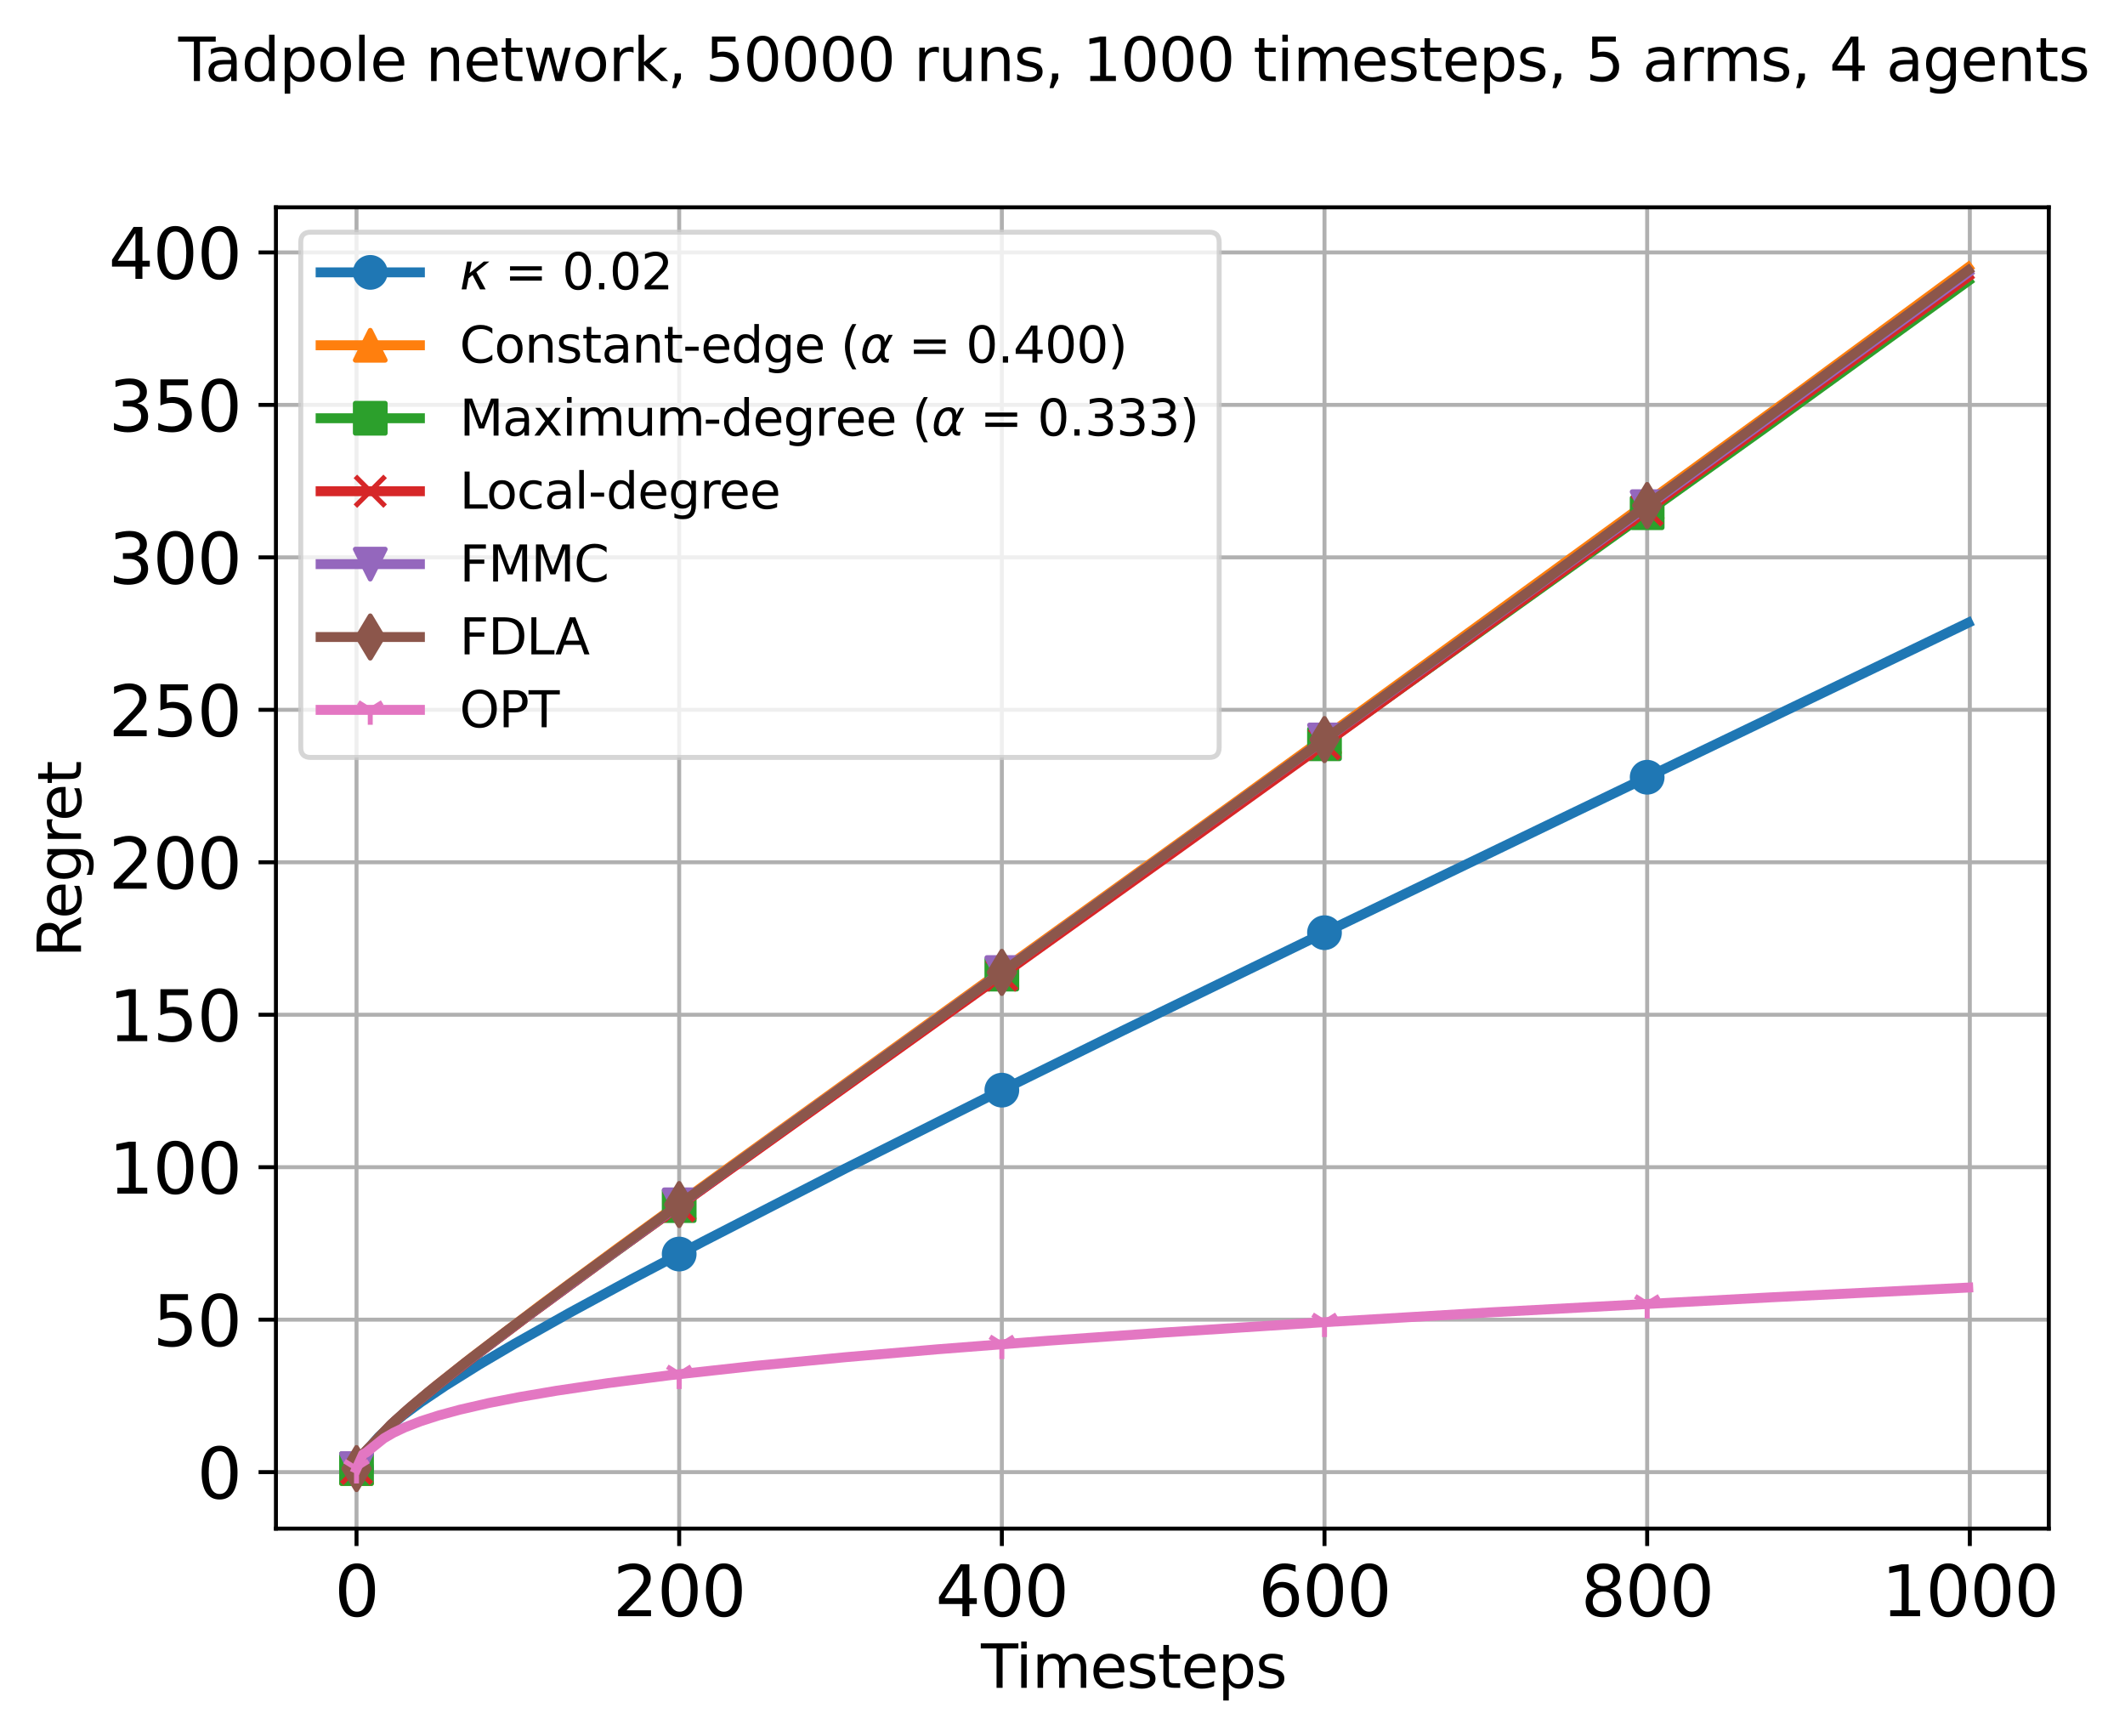<?xml version="1.0" encoding="utf-8" standalone="no"?>
<!DOCTYPE svg PUBLIC "-//W3C//DTD SVG 1.1//EN"
  "http://www.w3.org/Graphics/SVG/1.1/DTD/svg11.dtd">
<svg xmlns:xlink="http://www.w3.org/1999/xlink" width="428.055pt" height="349.632pt" viewBox="0 0 428.055 349.632" xmlns="http://www.w3.org/2000/svg" version="1.1">
 <defs>
  <style type="text/css">*{stroke-linejoin: round; stroke-linecap: butt}</style>
 </defs>
 <g id="figure_1">
  <g id="patch_1">
   <path d="M 0 349.632 
L 428.055 349.632 
L 428.055 -0 
L 0 -0 
z
" style="fill: #ffffff"/>
  </g>
  <g id="axes_1">
   <g id="patch_2">
    <path d="M 55.584 307.872 
L 412.704 307.872 
L 412.704 41.76 
L 55.584 41.76 
z
" style="fill: #ffffff"/>
   </g>
   <g id="matplotlib.axis_1">
    <g id="xtick_1">
     <g id="line2d_1">
      <path d="M 71.817 307.872 
L 71.817 41.76 
" clip-path="url(#p32012572d0)" style="fill: none; stroke: #b0b0b0; stroke-width: 0.8; stroke-linecap: square"/>
     </g>
     <g id="line2d_2">
      <defs>
       <path id="m206679d2c6" d="M 0 0 
L 0 3.5 
" style="stroke: #000000; stroke-width: 0.8"/>
      </defs>
      <g>
       <use xlink:href="#m206679d2c6" x="71.817" y="307.872" style="stroke: #000000; stroke-width: 0.8"/>
      </g>
     </g>
     <g id="text_1">
      <!-- 0 -->
      <g transform="translate(67.363 325.51) scale(0.14 -0.14)">
       <defs>
        <path id="DejaVuSans-30" d="M 2034 4250 
Q 1547 4250 1301 3770 
Q 1056 3291 1056 2328 
Q 1056 1369 1301 889 
Q 1547 409 2034 409 
Q 2525 409 2770 889 
Q 3016 1369 3016 2328 
Q 3016 3291 2770 3770 
Q 2525 4250 2034 4250 
z
M 2034 4750 
Q 2819 4750 3233 4129 
Q 3647 3509 3647 2328 
Q 3647 1150 3233 529 
Q 2819 -91 2034 -91 
Q 1250 -91 836 529 
Q 422 1150 422 2328 
Q 422 3509 836 4129 
Q 1250 4750 2034 4750 
z
" transform="scale(0.016)"/>
       </defs>
       <use xlink:href="#DejaVuSans-30"/>
      </g>
     </g>
    </g>
    <g id="xtick_2">
     <g id="line2d_3">
      <path d="M 136.813 307.872 
L 136.813 41.76 
" clip-path="url(#p32012572d0)" style="fill: none; stroke: #b0b0b0; stroke-width: 0.8; stroke-linecap: square"/>
     </g>
     <g id="line2d_4">
      <g>
       <use xlink:href="#m206679d2c6" x="136.813" y="307.872" style="stroke: #000000; stroke-width: 0.8"/>
      </g>
     </g>
     <g id="text_2">
      <!-- 200 -->
      <g transform="translate(123.451 325.51) scale(0.14 -0.14)">
       <defs>
        <path id="DejaVuSans-32" d="M 1228 531 
L 3431 531 
L 3431 0 
L 469 0 
L 469 531 
Q 828 903 1448 1529 
Q 2069 2156 2228 2338 
Q 2531 2678 2651 2914 
Q 2772 3150 2772 3378 
Q 2772 3750 2511 3984 
Q 2250 4219 1831 4219 
Q 1534 4219 1204 4116 
Q 875 4013 500 3803 
L 500 4441 
Q 881 4594 1212 4672 
Q 1544 4750 1819 4750 
Q 2544 4750 2975 4387 
Q 3406 4025 3406 3419 
Q 3406 3131 3298 2873 
Q 3191 2616 2906 2266 
Q 2828 2175 2409 1742 
Q 1991 1309 1228 531 
z
" transform="scale(0.016)"/>
       </defs>
       <use xlink:href="#DejaVuSans-32"/>
       <use xlink:href="#DejaVuSans-30" x="63.623"/>
       <use xlink:href="#DejaVuSans-30" x="127.246"/>
      </g>
     </g>
    </g>
    <g id="xtick_3">
     <g id="line2d_5">
      <path d="M 201.809 307.872 
L 201.809 41.76 
" clip-path="url(#p32012572d0)" style="fill: none; stroke: #b0b0b0; stroke-width: 0.8; stroke-linecap: square"/>
     </g>
     <g id="line2d_6">
      <g>
       <use xlink:href="#m206679d2c6" x="201.809" y="307.872" style="stroke: #000000; stroke-width: 0.8"/>
      </g>
     </g>
     <g id="text_3">
      <!-- 400 -->
      <g transform="translate(188.447 325.51) scale(0.14 -0.14)">
       <defs>
        <path id="DejaVuSans-34" d="M 2419 4116 
L 825 1625 
L 2419 1625 
L 2419 4116 
z
M 2253 4666 
L 3047 4666 
L 3047 1625 
L 3713 1625 
L 3713 1100 
L 3047 1100 
L 3047 0 
L 2419 0 
L 2419 1100 
L 313 1100 
L 313 1709 
L 2253 4666 
z
" transform="scale(0.016)"/>
       </defs>
       <use xlink:href="#DejaVuSans-34"/>
       <use xlink:href="#DejaVuSans-30" x="63.623"/>
       <use xlink:href="#DejaVuSans-30" x="127.246"/>
      </g>
     </g>
    </g>
    <g id="xtick_4">
     <g id="line2d_7">
      <path d="M 266.804 307.872 
L 266.804 41.76 
" clip-path="url(#p32012572d0)" style="fill: none; stroke: #b0b0b0; stroke-width: 0.8; stroke-linecap: square"/>
     </g>
     <g id="line2d_8">
      <g>
       <use xlink:href="#m206679d2c6" x="266.804" y="307.872" style="stroke: #000000; stroke-width: 0.8"/>
      </g>
     </g>
     <g id="text_4">
      <!-- 600 -->
      <g transform="translate(253.443 325.51) scale(0.14 -0.14)">
       <defs>
        <path id="DejaVuSans-36" d="M 2113 2584 
Q 1688 2584 1439 2293 
Q 1191 2003 1191 1497 
Q 1191 994 1439 701 
Q 1688 409 2113 409 
Q 2538 409 2786 701 
Q 3034 994 3034 1497 
Q 3034 2003 2786 2293 
Q 2538 2584 2113 2584 
z
M 3366 4563 
L 3366 3988 
Q 3128 4100 2886 4159 
Q 2644 4219 2406 4219 
Q 1781 4219 1451 3797 
Q 1122 3375 1075 2522 
Q 1259 2794 1537 2939 
Q 1816 3084 2150 3084 
Q 2853 3084 3261 2657 
Q 3669 2231 3669 1497 
Q 3669 778 3244 343 
Q 2819 -91 2113 -91 
Q 1303 -91 875 529 
Q 447 1150 447 2328 
Q 447 3434 972 4092 
Q 1497 4750 2381 4750 
Q 2619 4750 2861 4703 
Q 3103 4656 3366 4563 
z
" transform="scale(0.016)"/>
       </defs>
       <use xlink:href="#DejaVuSans-36"/>
       <use xlink:href="#DejaVuSans-30" x="63.623"/>
       <use xlink:href="#DejaVuSans-30" x="127.246"/>
      </g>
     </g>
    </g>
    <g id="xtick_5">
     <g id="line2d_9">
      <path d="M 331.8 307.872 
L 331.8 41.76 
" clip-path="url(#p32012572d0)" style="fill: none; stroke: #b0b0b0; stroke-width: 0.8; stroke-linecap: square"/>
     </g>
     <g id="line2d_10">
      <g>
       <use xlink:href="#m206679d2c6" x="331.8" y="307.872" style="stroke: #000000; stroke-width: 0.8"/>
      </g>
     </g>
     <g id="text_5">
      <!-- 800 -->
      <g transform="translate(318.439 325.51) scale(0.14 -0.14)">
       <defs>
        <path id="DejaVuSans-38" d="M 2034 2216 
Q 1584 2216 1326 1975 
Q 1069 1734 1069 1313 
Q 1069 891 1326 650 
Q 1584 409 2034 409 
Q 2484 409 2743 651 
Q 3003 894 3003 1313 
Q 3003 1734 2745 1975 
Q 2488 2216 2034 2216 
z
M 1403 2484 
Q 997 2584 770 2862 
Q 544 3141 544 3541 
Q 544 4100 942 4425 
Q 1341 4750 2034 4750 
Q 2731 4750 3128 4425 
Q 3525 4100 3525 3541 
Q 3525 3141 3298 2862 
Q 3072 2584 2669 2484 
Q 3125 2378 3379 2068 
Q 3634 1759 3634 1313 
Q 3634 634 3220 271 
Q 2806 -91 2034 -91 
Q 1263 -91 848 271 
Q 434 634 434 1313 
Q 434 1759 690 2068 
Q 947 2378 1403 2484 
z
M 1172 3481 
Q 1172 3119 1398 2916 
Q 1625 2713 2034 2713 
Q 2441 2713 2670 2916 
Q 2900 3119 2900 3481 
Q 2900 3844 2670 4047 
Q 2441 4250 2034 4250 
Q 1625 4250 1398 4047 
Q 1172 3844 1172 3481 
z
" transform="scale(0.016)"/>
       </defs>
       <use xlink:href="#DejaVuSans-38"/>
       <use xlink:href="#DejaVuSans-30" x="63.623"/>
       <use xlink:href="#DejaVuSans-30" x="127.246"/>
      </g>
     </g>
    </g>
    <g id="xtick_6">
     <g id="line2d_11">
      <path d="M 396.796 307.872 
L 396.796 41.76 
" clip-path="url(#p32012572d0)" style="fill: none; stroke: #b0b0b0; stroke-width: 0.8; stroke-linecap: square"/>
     </g>
     <g id="line2d_12">
      <g>
       <use xlink:href="#m206679d2c6" x="396.796" y="307.872" style="stroke: #000000; stroke-width: 0.8"/>
      </g>
     </g>
     <g id="text_6">
      <!-- 1000 -->
      <g transform="translate(378.981 325.51) scale(0.14 -0.14)">
       <defs>
        <path id="DejaVuSans-31" d="M 794 531 
L 1825 531 
L 1825 4091 
L 703 3866 
L 703 4441 
L 1819 4666 
L 2450 4666 
L 2450 531 
L 3481 531 
L 3481 0 
L 794 0 
L 794 531 
z
" transform="scale(0.016)"/>
       </defs>
       <use xlink:href="#DejaVuSans-31"/>
       <use xlink:href="#DejaVuSans-30" x="63.623"/>
       <use xlink:href="#DejaVuSans-30" x="127.246"/>
       <use xlink:href="#DejaVuSans-30" x="190.869"/>
      </g>
     </g>
    </g>
   </g>
   <g id="matplotlib.axis_2">
    <g id="ytick_1">
     <g id="line2d_13">
      <path d="M 55.584 296.485 
L 412.704 296.485 
" clip-path="url(#p32012572d0)" style="fill: none; stroke: #b0b0b0; stroke-width: 0.8; stroke-linecap: square"/>
     </g>
     <g id="line2d_14">
      <defs>
       <path id="mc8e690f2bb" d="M 0 0 
L -3.5 0 
" style="stroke: #000000; stroke-width: 0.8"/>
      </defs>
      <g>
       <use xlink:href="#mc8e690f2bb" x="55.584" y="296.485" style="stroke: #000000; stroke-width: 0.8"/>
      </g>
     </g>
     <g id="text_7">
      <!-- 0 -->
      <g transform="translate(39.676 301.804) scale(0.14 -0.14)">
       <use xlink:href="#DejaVuSans-30"/>
      </g>
     </g>
    </g>
    <g id="ytick_2">
     <g id="line2d_15">
      <path d="M 55.584 265.78 
L 412.704 265.78 
" clip-path="url(#p32012572d0)" style="fill: none; stroke: #b0b0b0; stroke-width: 0.8; stroke-linecap: square"/>
     </g>
     <g id="line2d_16">
      <g>
       <use xlink:href="#mc8e690f2bb" x="55.584" y="265.78" style="stroke: #000000; stroke-width: 0.8"/>
      </g>
     </g>
     <g id="text_8">
      <!-- 50 -->
      <g transform="translate(30.769 271.099) scale(0.14 -0.14)">
       <defs>
        <path id="DejaVuSans-35" d="M 691 4666 
L 3169 4666 
L 3169 4134 
L 1269 4134 
L 1269 2991 
Q 1406 3038 1543 3061 
Q 1681 3084 1819 3084 
Q 2600 3084 3056 2656 
Q 3513 2228 3513 1497 
Q 3513 744 3044 326 
Q 2575 -91 1722 -91 
Q 1428 -91 1123 -41 
Q 819 9 494 109 
L 494 744 
Q 775 591 1075 516 
Q 1375 441 1709 441 
Q 2250 441 2565 725 
Q 2881 1009 2881 1497 
Q 2881 1984 2565 2268 
Q 2250 2553 1709 2553 
Q 1456 2553 1204 2497 
Q 953 2441 691 2322 
L 691 4666 
z
" transform="scale(0.016)"/>
       </defs>
       <use xlink:href="#DejaVuSans-35"/>
       <use xlink:href="#DejaVuSans-30" x="63.623"/>
      </g>
     </g>
    </g>
    <g id="ytick_3">
     <g id="line2d_17">
      <path d="M 55.584 235.074 
L 412.704 235.074 
" clip-path="url(#p32012572d0)" style="fill: none; stroke: #b0b0b0; stroke-width: 0.8; stroke-linecap: square"/>
     </g>
     <g id="line2d_18">
      <g>
       <use xlink:href="#mc8e690f2bb" x="55.584" y="235.074" style="stroke: #000000; stroke-width: 0.8"/>
      </g>
     </g>
     <g id="text_9">
      <!-- 100 -->
      <g transform="translate(21.861 240.393) scale(0.14 -0.14)">
       <use xlink:href="#DejaVuSans-31"/>
       <use xlink:href="#DejaVuSans-30" x="63.623"/>
       <use xlink:href="#DejaVuSans-30" x="127.246"/>
      </g>
     </g>
    </g>
    <g id="ytick_4">
     <g id="line2d_19">
      <path d="M 55.584 204.369 
L 412.704 204.369 
" clip-path="url(#p32012572d0)" style="fill: none; stroke: #b0b0b0; stroke-width: 0.8; stroke-linecap: square"/>
     </g>
     <g id="line2d_20">
      <g>
       <use xlink:href="#mc8e690f2bb" x="55.584" y="204.369" style="stroke: #000000; stroke-width: 0.8"/>
      </g>
     </g>
     <g id="text_10">
      <!-- 150 -->
      <g transform="translate(21.861 209.688) scale(0.14 -0.14)">
       <use xlink:href="#DejaVuSans-31"/>
       <use xlink:href="#DejaVuSans-35" x="63.623"/>
       <use xlink:href="#DejaVuSans-30" x="127.246"/>
      </g>
     </g>
    </g>
    <g id="ytick_5">
     <g id="line2d_21">
      <path d="M 55.584 173.663 
L 412.704 173.663 
" clip-path="url(#p32012572d0)" style="fill: none; stroke: #b0b0b0; stroke-width: 0.8; stroke-linecap: square"/>
     </g>
     <g id="line2d_22">
      <g>
       <use xlink:href="#mc8e690f2bb" x="55.584" y="173.663" style="stroke: #000000; stroke-width: 0.8"/>
      </g>
     </g>
     <g id="text_11">
      <!-- 200 -->
      <g transform="translate(21.861 178.982) scale(0.14 -0.14)">
       <use xlink:href="#DejaVuSans-32"/>
       <use xlink:href="#DejaVuSans-30" x="63.623"/>
       <use xlink:href="#DejaVuSans-30" x="127.246"/>
      </g>
     </g>
    </g>
    <g id="ytick_6">
     <g id="line2d_23">
      <path d="M 55.584 142.958 
L 412.704 142.958 
" clip-path="url(#p32012572d0)" style="fill: none; stroke: #b0b0b0; stroke-width: 0.8; stroke-linecap: square"/>
     </g>
     <g id="line2d_24">
      <g>
       <use xlink:href="#mc8e690f2bb" x="55.584" y="142.958" style="stroke: #000000; stroke-width: 0.8"/>
      </g>
     </g>
     <g id="text_12">
      <!-- 250 -->
      <g transform="translate(21.861 148.277) scale(0.14 -0.14)">
       <use xlink:href="#DejaVuSans-32"/>
       <use xlink:href="#DejaVuSans-35" x="63.623"/>
       <use xlink:href="#DejaVuSans-30" x="127.246"/>
      </g>
     </g>
    </g>
    <g id="ytick_7">
     <g id="line2d_25">
      <path d="M 55.584 112.252 
L 412.704 112.252 
" clip-path="url(#p32012572d0)" style="fill: none; stroke: #b0b0b0; stroke-width: 0.8; stroke-linecap: square"/>
     </g>
     <g id="line2d_26">
      <g>
       <use xlink:href="#mc8e690f2bb" x="55.584" y="112.252" style="stroke: #000000; stroke-width: 0.8"/>
      </g>
     </g>
     <g id="text_13">
      <!-- 300 -->
      <g transform="translate(21.861 117.571) scale(0.14 -0.14)">
       <defs>
        <path id="DejaVuSans-33" d="M 2597 2516 
Q 3050 2419 3304 2112 
Q 3559 1806 3559 1356 
Q 3559 666 3084 287 
Q 2609 -91 1734 -91 
Q 1441 -91 1130 -33 
Q 819 25 488 141 
L 488 750 
Q 750 597 1062 519 
Q 1375 441 1716 441 
Q 2309 441 2620 675 
Q 2931 909 2931 1356 
Q 2931 1769 2642 2001 
Q 2353 2234 1838 2234 
L 1294 2234 
L 1294 2753 
L 1863 2753 
Q 2328 2753 2575 2939 
Q 2822 3125 2822 3475 
Q 2822 3834 2567 4026 
Q 2313 4219 1838 4219 
Q 1578 4219 1281 4162 
Q 984 4106 628 3988 
L 628 4550 
Q 988 4650 1302 4700 
Q 1616 4750 1894 4750 
Q 2613 4750 3031 4423 
Q 3450 4097 3450 3541 
Q 3450 3153 3228 2886 
Q 3006 2619 2597 2516 
z
" transform="scale(0.016)"/>
       </defs>
       <use xlink:href="#DejaVuSans-33"/>
       <use xlink:href="#DejaVuSans-30" x="63.623"/>
       <use xlink:href="#DejaVuSans-30" x="127.246"/>
      </g>
     </g>
    </g>
    <g id="ytick_8">
     <g id="line2d_27">
      <path d="M 55.584 81.547 
L 412.704 81.547 
" clip-path="url(#p32012572d0)" style="fill: none; stroke: #b0b0b0; stroke-width: 0.8; stroke-linecap: square"/>
     </g>
     <g id="line2d_28">
      <g>
       <use xlink:href="#mc8e690f2bb" x="55.584" y="81.547" style="stroke: #000000; stroke-width: 0.8"/>
      </g>
     </g>
     <g id="text_14">
      <!-- 350 -->
      <g transform="translate(21.861 86.866) scale(0.14 -0.14)">
       <use xlink:href="#DejaVuSans-33"/>
       <use xlink:href="#DejaVuSans-35" x="63.623"/>
       <use xlink:href="#DejaVuSans-30" x="127.246"/>
      </g>
     </g>
    </g>
    <g id="ytick_9">
     <g id="line2d_29">
      <path d="M 55.584 50.842 
L 412.704 50.842 
" clip-path="url(#p32012572d0)" style="fill: none; stroke: #b0b0b0; stroke-width: 0.8; stroke-linecap: square"/>
     </g>
     <g id="line2d_30">
      <g>
       <use xlink:href="#mc8e690f2bb" x="55.584" y="50.842" style="stroke: #000000; stroke-width: 0.8"/>
      </g>
     </g>
     <g id="text_15">
      <!-- 400 -->
      <g transform="translate(21.861 56.16) scale(0.14 -0.14)">
       <use xlink:href="#DejaVuSans-34"/>
       <use xlink:href="#DejaVuSans-30" x="63.623"/>
       <use xlink:href="#DejaVuSans-30" x="127.246"/>
      </g>
     </g>
    </g>
   </g>
   <g id="line2d_31">
    <path d="M 71.817 295.776 
L 73.117 292.902 
L 74.092 291.843 
L 76.366 289.302 
L 78.641 287.159 
L 81.241 285.021 
L 84.816 282.387 
L 89.691 279.109 
L 96.515 274.843 
L 103.665 270.634 
L 114.714 264.416 
L 127.388 257.549 
L 141.687 250.026 
L 170.286 235.339 
L 198.884 221.01 
L 226.182 207.572 
L 266.154 188.159 
L 316.526 163.885 
L 374.048 136.22 
L 396.471 125.425 
L 396.471 125.425 
" clip-path="url(#p32012572d0)" style="fill: none; stroke: #1f77b4; stroke-width: 2; stroke-linecap: square"/>
    <defs>
     <path id="m161f4640a2" d="M 0 3 
C 0.796 3 1.559 2.684 2.121 2.121 
C 2.684 1.559 3 0.796 3 0 
C 3 -0.796 2.684 -1.559 2.121 -2.121 
C 1.559 -2.684 0.796 -3 0 -3 
C -0.796 -3 -1.559 -2.684 -2.121 -2.121 
C -2.684 -1.559 -3 -0.796 -3 0 
C -3 0.796 -2.684 1.559 -2.121 2.121 
C -1.559 2.684 -0.796 3 0 3 
z
" style="stroke: #1f77b4"/>
    </defs>
    <g clip-path="url(#p32012572d0)">
     <use xlink:href="#m161f4640a2" x="71.817" y="295.776" style="fill: #1f77b4; stroke: #1f77b4"/>
     <use xlink:href="#m161f4640a2" x="136.813" y="252.57" style="fill: #1f77b4; stroke: #1f77b4"/>
     <use xlink:href="#m161f4640a2" x="201.809" y="219.559" style="fill: #1f77b4; stroke: #1f77b4"/>
     <use xlink:href="#m161f4640a2" x="266.804" y="187.845" style="fill: #1f77b4; stroke: #1f77b4"/>
     <use xlink:href="#m161f4640a2" x="331.8" y="156.537" style="fill: #1f77b4; stroke: #1f77b4"/>
    </g>
   </g>
   <g id="line2d_32">
    <path d="M 71.817 295.776 
L 73.117 292.902 
L 78.966 286.736 
L 82.866 283.226 
L 87.741 279.151 
L 94.89 273.504 
L 109.189 262.635 
L 124.463 251.379 
L 149.487 233.215 
L 202.783 194.799 
L 247.956 162.251 
L 271.029 145.504 
L 362.348 78.984 
L 396.471 53.856 
L 396.471 53.856 
" clip-path="url(#p32012572d0)" style="fill: none; stroke: #ff7f0e; stroke-width: 2; stroke-linecap: square"/>
    <defs>
     <path id="m73581d6377" d="M 0 -3 
L -3 3 
L 3 3 
z
" style="stroke: #ff7f0e; stroke-linejoin: miter"/>
    </defs>
    <g clip-path="url(#p32012572d0)">
     <use xlink:href="#m73581d6377" x="71.817" y="295.776" style="fill: #ff7f0e; stroke: #ff7f0e; stroke-linejoin: miter"/>
     <use xlink:href="#m73581d6377" x="136.813" y="242.395" style="fill: #ff7f0e; stroke: #ff7f0e; stroke-linejoin: miter"/>
     <use xlink:href="#m73581d6377" x="201.809" y="195.498" style="fill: #ff7f0e; stroke: #ff7f0e; stroke-linejoin: miter"/>
     <use xlink:href="#m73581d6377" x="266.804" y="148.581" style="fill: #ff7f0e; stroke: #ff7f0e; stroke-linejoin: miter"/>
     <use xlink:href="#m73581d6377" x="331.8" y="101.331" style="fill: #ff7f0e; stroke: #ff7f0e; stroke-linejoin: miter"/>
    </g>
   </g>
   <g id="line2d_33">
    <path d="M 71.817 295.776 
L 73.117 292.902 
L 79.291 286.514 
L 83.191 283.096 
L 88.716 278.556 
L 96.515 272.455 
L 106.59 264.836 
L 119.914 255.078 
L 145.912 236.219 
L 196.609 199.901 
L 355.524 86.203 
L 396.471 56.584 
L 396.471 56.584 
" clip-path="url(#p32012572d0)" style="fill: none; stroke: #2ca02c; stroke-width: 2; stroke-linecap: square"/>
    <defs>
     <path id="m893f58d5ce" d="M -3 3 
L 3 3 
L 3 -3 
L -3 -3 
z
" style="stroke: #2ca02c; stroke-linejoin: miter"/>
    </defs>
    <g clip-path="url(#p32012572d0)">
     <use xlink:href="#m893f58d5ce" x="71.817" y="295.776" style="fill: #2ca02c; stroke: #2ca02c; stroke-linejoin: miter"/>
     <use xlink:href="#m893f58d5ce" x="136.813" y="242.806" style="fill: #2ca02c; stroke: #2ca02c; stroke-linejoin: miter"/>
     <use xlink:href="#m893f58d5ce" x="201.809" y="196.189" style="fill: #2ca02c; stroke: #2ca02c; stroke-linejoin: miter"/>
     <use xlink:href="#m893f58d5ce" x="266.804" y="149.8" style="fill: #2ca02c; stroke: #2ca02c; stroke-linejoin: miter"/>
     <use xlink:href="#m893f58d5ce" x="331.8" y="103.264" style="fill: #2ca02c; stroke: #2ca02c; stroke-linejoin: miter"/>
    </g>
   </g>
   <g id="line2d_34">
    <path d="M 71.817 295.776 
L 73.117 292.902 
L 79.291 286.527 
L 83.191 283.082 
L 88.391 278.803 
L 95.865 272.949 
L 105.94 265.351 
L 123.813 252.208 
L 140.712 240.073 
L 236.906 171.281 
L 270.704 146.999 
L 325.626 107.2 
L 396.471 55.739 
L 396.471 55.739 
" clip-path="url(#p32012572d0)" style="fill: none; stroke: #d62728; stroke-width: 2; stroke-linecap: square"/>
    <defs>
     <path id="m67d9319f4f" d="M -3 3 
L 3 -3 
M -3 -3 
L 3 3 
" style="stroke: #d62728"/>
    </defs>
    <g clip-path="url(#p32012572d0)">
     <use xlink:href="#m67d9319f4f" x="71.817" y="295.776" style="fill: #d62728; stroke: #d62728"/>
     <use xlink:href="#m67d9319f4f" x="136.813" y="242.862" style="fill: #d62728; stroke: #d62728"/>
     <use xlink:href="#m67d9319f4f" x="201.809" y="196.401" style="fill: #d62728; stroke: #d62728"/>
     <use xlink:href="#m67d9319f4f" x="266.804" y="149.816" style="fill: #d62728; stroke: #d62728"/>
     <use xlink:href="#m67d9319f4f" x="331.8" y="102.728" style="fill: #d62728; stroke: #d62728"/>
    </g>
   </g>
   <g id="line2d_35">
    <path d="M 71.817 295.776 
L 73.117 292.902 
L 78.966 286.732 
L 82.541 283.535 
L 87.091 279.742 
L 93.915 274.36 
L 103.99 266.685 
L 119.264 255.429 
L 153.712 230.423 
L 284.028 136.605 
L 340.25 95.908 
L 395.496 55.611 
L 396.471 54.898 
L 396.471 54.898 
" clip-path="url(#p32012572d0)" style="fill: none; stroke: #9467bd; stroke-width: 2; stroke-linecap: square"/>
    <defs>
     <path id="m6e16cf5178" d="M -0 3 
L 3 -3 
L -3 -3 
z
" style="stroke: #9467bd; stroke-linejoin: miter"/>
    </defs>
    <g clip-path="url(#p32012572d0)">
     <use xlink:href="#m6e16cf5178" x="71.817" y="295.776" style="fill: #9467bd; stroke: #9467bd; stroke-linejoin: miter"/>
     <use xlink:href="#m6e16cf5178" x="136.813" y="242.657" style="fill: #9467bd; stroke: #9467bd; stroke-linejoin: miter"/>
     <use xlink:href="#m6e16cf5178" x="201.809" y="195.873" style="fill: #9467bd; stroke: #9467bd; stroke-linejoin: miter"/>
     <use xlink:href="#m6e16cf5178" x="266.804" y="149.025" style="fill: #9467bd; stroke: #9467bd; stroke-linejoin: miter"/>
     <use xlink:href="#m6e16cf5178" x="331.8" y="102.045" style="fill: #9467bd; stroke: #9467bd; stroke-linejoin: miter"/>
    </g>
   </g>
   <g id="line2d_36">
    <path d="M 71.817 295.776 
L 73.117 292.902 
L 78.641 287.017 
L 81.891 284.072 
L 86.441 280.236 
L 93.59 274.541 
L 101.715 268.323 
L 114.714 258.643 
L 131.938 246.109 
L 197.909 198.643 
L 260.305 153.645 
L 309.052 118.364 
L 393.221 56.849 
L 396.471 54.464 
L 396.471 54.464 
" clip-path="url(#p32012572d0)" style="fill: none; stroke: #8c564b; stroke-width: 2; stroke-linecap: square"/>
    <defs>
     <path id="mc95674a610" d="M -0 4.243 
L 2.546 0 
L 0 -4.243 
L -2.546 -0 
z
" style="stroke: #8c564b; stroke-linejoin: miter"/>
    </defs>
    <g clip-path="url(#p32012572d0)">
     <use xlink:href="#mc95674a610" x="71.817" y="295.776" style="fill: #8c564b; stroke: #8c564b; stroke-linejoin: miter"/>
     <use xlink:href="#mc95674a610" x="136.813" y="242.596" style="fill: #8c564b; stroke: #8c564b; stroke-linejoin: miter"/>
     <use xlink:href="#mc95674a610" x="201.809" y="195.839" style="fill: #8c564b; stroke: #8c564b; stroke-linejoin: miter"/>
     <use xlink:href="#mc95674a610" x="266.804" y="148.955" style="fill: #8c564b; stroke: #8c564b; stroke-linejoin: miter"/>
     <use xlink:href="#mc95674a610" x="331.8" y="101.816" style="fill: #8c564b; stroke: #8c564b; stroke-linejoin: miter"/>
    </g>
   </g>
   <g id="line2d_37">
    <path d="M 71.817 295.776 
L 73.117 292.902 
L 73.767 292.541 
L 77.341 289.675 
L 79.291 288.545 
L 81.566 287.472 
L 84.816 286.212 
L 88.391 285.069 
L 92.615 283.921 
L 98.465 282.574 
L 104.64 281.369 
L 112.114 280.097 
L 122.514 278.557 
L 134.863 276.984 
L 152.087 275.089 
L 170.286 273.345 
L 188.809 271.753 
L 210.908 270.04 
L 234.631 268.366 
L 265.505 266.366 
L 299.952 264.329 
L 356.499 261.299 
L 396.471 259.319 
L 396.471 259.319 
" clip-path="url(#p32012572d0)" style="fill: none; stroke: #e377c2; stroke-width: 2; stroke-linecap: square"/>
    <defs>
     <path id="ma8f395fe01" d="M 0 0 
L 0 3 
M 0 0 
L 2.4 -1.5 
M 0 0 
L -2.4 -1.5 
" style="stroke: #e377c2"/>
    </defs>
    <g clip-path="url(#p32012572d0)">
     <use xlink:href="#ma8f395fe01" x="71.817" y="295.776" style="fill: #e377c2; stroke: #e377c2"/>
     <use xlink:href="#ma8f395fe01" x="136.813" y="276.756" style="fill: #e377c2; stroke: #e377c2"/>
     <use xlink:href="#ma8f395fe01" x="201.809" y="270.725" style="fill: #e377c2; stroke: #e377c2"/>
     <use xlink:href="#ma8f395fe01" x="266.804" y="266.286" style="fill: #e377c2; stroke: #e377c2"/>
     <use xlink:href="#ma8f395fe01" x="331.8" y="262.579" style="fill: #e377c2; stroke: #e377c2"/>
    </g>
   </g>
   <g id="patch_3">
    <path d="M 55.584 307.872 
L 55.584 41.76 
" style="fill: none; stroke: #000000; stroke-width: 0.8; stroke-linejoin: miter; stroke-linecap: square"/>
   </g>
   <g id="patch_4">
    <path d="M 412.704 307.872 
L 412.704 41.76 
" style="fill: none; stroke: #000000; stroke-width: 0.8; stroke-linejoin: miter; stroke-linecap: square"/>
   </g>
   <g id="patch_5">
    <path d="M 55.584 307.872 
L 412.704 307.872 
" style="fill: none; stroke: #000000; stroke-width: 0.8; stroke-linejoin: miter; stroke-linecap: square"/>
   </g>
   <g id="patch_6">
    <path d="M 55.584 41.76 
L 412.704 41.76 
" style="fill: none; stroke: #000000; stroke-width: 0.8; stroke-linejoin: miter; stroke-linecap: square"/>
   </g>
   <g id="legend_1">
    <g id="patch_7">
     <path d="M 62.584 152.551 
L 243.584 152.551 
Q 245.584 152.551 245.584 150.551 
L 245.584 48.76 
Q 245.584 46.76 243.584 46.76 
L 62.584 46.76 
Q 60.584 46.76 60.584 48.76 
L 60.584 150.551 
Q 60.584 152.551 62.584 152.551 
z
" style="fill: #ffffff; opacity: 0.8; stroke: #cccccc; stroke-linejoin: miter"/>
    </g>
    <g id="line2d_38">
     <path d="M 64.584 54.858 
L 74.584 54.858 
L 84.584 54.858 
" style="fill: none; stroke: #1f77b4; stroke-width: 2; stroke-linecap: square"/>
     <g>
      <use xlink:href="#m161f4640a2" x="74.584" y="54.858" style="fill: #1f77b4; stroke: #1f77b4"/>
     </g>
    </g>
    <g id="text_16">
     <!-- $\kappa$ = 0.02 -->
     <g transform="translate(92.584 58.358) scale(0.1 -0.1)">
      <defs>
       <path id="DejaVuSans-Oblique-3ba" d="M 938 3500 
L 1531 3500 
L 1247 2047 
L 3041 3500 
L 3741 3500 
L 2106 2181 
L 3275 0 
L 2572 0 
L 1628 1806 
L 1122 1403 
L 850 0 
L 256 0 
L 938 3500 
z
" transform="scale(0.016)"/>
       <path id="DejaVuSans-20" transform="scale(0.016)"/>
       <path id="DejaVuSans-3d" d="M 678 2906 
L 4684 2906 
L 4684 2381 
L 678 2381 
L 678 2906 
z
M 678 1631 
L 4684 1631 
L 4684 1100 
L 678 1100 
L 678 1631 
z
" transform="scale(0.016)"/>
       <path id="DejaVuSans-2e" d="M 684 794 
L 1344 794 
L 1344 0 
L 684 0 
L 684 794 
z
" transform="scale(0.016)"/>
      </defs>
      <use xlink:href="#DejaVuSans-Oblique-3ba" transform="translate(0 0.781)"/>
      <use xlink:href="#DejaVuSans-20" transform="translate(58.936 0.781)"/>
      <use xlink:href="#DejaVuSans-3d" transform="translate(90.723 0.781)"/>
      <use xlink:href="#DejaVuSans-20" transform="translate(174.512 0.781)"/>
      <use xlink:href="#DejaVuSans-30" transform="translate(206.299 0.781)"/>
      <use xlink:href="#DejaVuSans-2e" transform="translate(269.922 0.781)"/>
      <use xlink:href="#DejaVuSans-30" transform="translate(301.709 0.781)"/>
      <use xlink:href="#DejaVuSans-32" transform="translate(365.332 0.781)"/>
     </g>
    </g>
    <g id="line2d_39">
     <path d="M 64.584 69.538 
L 74.584 69.538 
L 84.584 69.538 
" style="fill: none; stroke: #ff7f0e; stroke-width: 2; stroke-linecap: square"/>
     <g>
      <use xlink:href="#m73581d6377" x="74.584" y="69.538" style="fill: #ff7f0e; stroke: #ff7f0e; stroke-linejoin: miter"/>
     </g>
    </g>
    <g id="text_17">
     <!-- Constant-edge ($\alpha$ = 0.400) -->
     <g transform="translate(92.584 73.038) scale(0.1 -0.1)">
      <defs>
       <path id="DejaVuSans-43" d="M 4122 4306 
L 4122 3641 
Q 3803 3938 3442 4084 
Q 3081 4231 2675 4231 
Q 1875 4231 1450 3742 
Q 1025 3253 1025 2328 
Q 1025 1406 1450 917 
Q 1875 428 2675 428 
Q 3081 428 3442 575 
Q 3803 722 4122 1019 
L 4122 359 
Q 3791 134 3420 21 
Q 3050 -91 2638 -91 
Q 1578 -91 968 557 
Q 359 1206 359 2328 
Q 359 3453 968 4101 
Q 1578 4750 2638 4750 
Q 3056 4750 3426 4639 
Q 3797 4528 4122 4306 
z
" transform="scale(0.016)"/>
       <path id="DejaVuSans-6f" d="M 1959 3097 
Q 1497 3097 1228 2736 
Q 959 2375 959 1747 
Q 959 1119 1226 758 
Q 1494 397 1959 397 
Q 2419 397 2687 759 
Q 2956 1122 2956 1747 
Q 2956 2369 2687 2733 
Q 2419 3097 1959 3097 
z
M 1959 3584 
Q 2709 3584 3137 3096 
Q 3566 2609 3566 1747 
Q 3566 888 3137 398 
Q 2709 -91 1959 -91 
Q 1206 -91 779 398 
Q 353 888 353 1747 
Q 353 2609 779 3096 
Q 1206 3584 1959 3584 
z
" transform="scale(0.016)"/>
       <path id="DejaVuSans-6e" d="M 3513 2113 
L 3513 0 
L 2938 0 
L 2938 2094 
Q 2938 2591 2744 2837 
Q 2550 3084 2163 3084 
Q 1697 3084 1428 2787 
Q 1159 2491 1159 1978 
L 1159 0 
L 581 0 
L 581 3500 
L 1159 3500 
L 1159 2956 
Q 1366 3272 1645 3428 
Q 1925 3584 2291 3584 
Q 2894 3584 3203 3211 
Q 3513 2838 3513 2113 
z
" transform="scale(0.016)"/>
       <path id="DejaVuSans-73" d="M 2834 3397 
L 2834 2853 
Q 2591 2978 2328 3040 
Q 2066 3103 1784 3103 
Q 1356 3103 1142 2972 
Q 928 2841 928 2578 
Q 928 2378 1081 2264 
Q 1234 2150 1697 2047 
L 1894 2003 
Q 2506 1872 2764 1633 
Q 3022 1394 3022 966 
Q 3022 478 2636 193 
Q 2250 -91 1575 -91 
Q 1294 -91 989 -36 
Q 684 19 347 128 
L 347 722 
Q 666 556 975 473 
Q 1284 391 1588 391 
Q 1994 391 2212 530 
Q 2431 669 2431 922 
Q 2431 1156 2273 1281 
Q 2116 1406 1581 1522 
L 1381 1569 
Q 847 1681 609 1914 
Q 372 2147 372 2553 
Q 372 3047 722 3315 
Q 1072 3584 1716 3584 
Q 2034 3584 2315 3537 
Q 2597 3491 2834 3397 
z
" transform="scale(0.016)"/>
       <path id="DejaVuSans-74" d="M 1172 4494 
L 1172 3500 
L 2356 3500 
L 2356 3053 
L 1172 3053 
L 1172 1153 
Q 1172 725 1289 603 
Q 1406 481 1766 481 
L 2356 481 
L 2356 0 
L 1766 0 
Q 1100 0 847 248 
Q 594 497 594 1153 
L 594 3053 
L 172 3053 
L 172 3500 
L 594 3500 
L 594 4494 
L 1172 4494 
z
" transform="scale(0.016)"/>
       <path id="DejaVuSans-61" d="M 2194 1759 
Q 1497 1759 1228 1600 
Q 959 1441 959 1056 
Q 959 750 1161 570 
Q 1363 391 1709 391 
Q 2188 391 2477 730 
Q 2766 1069 2766 1631 
L 2766 1759 
L 2194 1759 
z
M 3341 1997 
L 3341 0 
L 2766 0 
L 2766 531 
Q 2569 213 2275 61 
Q 1981 -91 1556 -91 
Q 1019 -91 701 211 
Q 384 513 384 1019 
Q 384 1609 779 1909 
Q 1175 2209 1959 2209 
L 2766 2209 
L 2766 2266 
Q 2766 2663 2505 2880 
Q 2244 3097 1772 3097 
Q 1472 3097 1187 3025 
Q 903 2953 641 2809 
L 641 3341 
Q 956 3463 1253 3523 
Q 1550 3584 1831 3584 
Q 2591 3584 2966 3190 
Q 3341 2797 3341 1997 
z
" transform="scale(0.016)"/>
       <path id="DejaVuSans-2d" d="M 313 2009 
L 1997 2009 
L 1997 1497 
L 313 1497 
L 313 2009 
z
" transform="scale(0.016)"/>
       <path id="DejaVuSans-65" d="M 3597 1894 
L 3597 1613 
L 953 1613 
Q 991 1019 1311 708 
Q 1631 397 2203 397 
Q 2534 397 2845 478 
Q 3156 559 3463 722 
L 3463 178 
Q 3153 47 2828 -22 
Q 2503 -91 2169 -91 
Q 1331 -91 842 396 
Q 353 884 353 1716 
Q 353 2575 817 3079 
Q 1281 3584 2069 3584 
Q 2775 3584 3186 3129 
Q 3597 2675 3597 1894 
z
M 3022 2063 
Q 3016 2534 2758 2815 
Q 2500 3097 2075 3097 
Q 1594 3097 1305 2825 
Q 1016 2553 972 2059 
L 3022 2063 
z
" transform="scale(0.016)"/>
       <path id="DejaVuSans-64" d="M 2906 2969 
L 2906 4863 
L 3481 4863 
L 3481 0 
L 2906 0 
L 2906 525 
Q 2725 213 2448 61 
Q 2172 -91 1784 -91 
Q 1150 -91 751 415 
Q 353 922 353 1747 
Q 353 2572 751 3078 
Q 1150 3584 1784 3584 
Q 2172 3584 2448 3432 
Q 2725 3281 2906 2969 
z
M 947 1747 
Q 947 1113 1208 752 
Q 1469 391 1925 391 
Q 2381 391 2643 752 
Q 2906 1113 2906 1747 
Q 2906 2381 2643 2742 
Q 2381 3103 1925 3103 
Q 1469 3103 1208 2742 
Q 947 2381 947 1747 
z
" transform="scale(0.016)"/>
       <path id="DejaVuSans-67" d="M 2906 1791 
Q 2906 2416 2648 2759 
Q 2391 3103 1925 3103 
Q 1463 3103 1205 2759 
Q 947 2416 947 1791 
Q 947 1169 1205 825 
Q 1463 481 1925 481 
Q 2391 481 2648 825 
Q 2906 1169 2906 1791 
z
M 3481 434 
Q 3481 -459 3084 -895 
Q 2688 -1331 1869 -1331 
Q 1566 -1331 1297 -1286 
Q 1028 -1241 775 -1147 
L 775 -588 
Q 1028 -725 1275 -790 
Q 1522 -856 1778 -856 
Q 2344 -856 2625 -561 
Q 2906 -266 2906 331 
L 2906 616 
Q 2728 306 2450 153 
Q 2172 0 1784 0 
Q 1141 0 747 490 
Q 353 981 353 1791 
Q 353 2603 747 3093 
Q 1141 3584 1784 3584 
Q 2172 3584 2450 3431 
Q 2728 3278 2906 2969 
L 2906 3500 
L 3481 3500 
L 3481 434 
z
" transform="scale(0.016)"/>
       <path id="DejaVuSans-28" d="M 1984 4856 
Q 1566 4138 1362 3434 
Q 1159 2731 1159 2009 
Q 1159 1288 1364 580 
Q 1569 -128 1984 -844 
L 1484 -844 
Q 1016 -109 783 600 
Q 550 1309 550 2009 
Q 550 2706 781 3412 
Q 1013 4119 1484 4856 
L 1984 4856 
z
" transform="scale(0.016)"/>
       <path id="DejaVuSans-Oblique-3b1" d="M 2619 1628 
L 2622 2350 
Q 2625 3088 2069 3091 
Q 1653 3094 1394 2747 
Q 1069 2319 959 1747 
Q 825 1059 994 731 
Q 1169 397 1547 397 
Q 1966 397 2319 1063 
L 2619 1628 
z
M 2166 3578 
Q 3141 3594 3128 2584 
Q 3128 2584 3616 3500 
L 4128 3500 
L 3119 1603 
L 3109 919 
Q 3109 766 3194 638 
Q 3291 488 3391 488 
L 3669 488 
L 3575 0 
L 3228 0 
Q 2934 0 2722 263 
Q 2622 394 2619 669 
Q 2416 334 2066 50 
Q 1900 -81 1453 -78 
Q 722 -72 456 397 
Q 184 884 353 1747 
Q 534 2675 1009 3097 
Q 1544 3569 2166 3578 
z
" transform="scale(0.016)"/>
       <path id="DejaVuSans-29" d="M 513 4856 
L 1013 4856 
Q 1481 4119 1714 3412 
Q 1947 2706 1947 2009 
Q 1947 1309 1714 600 
Q 1481 -109 1013 -844 
L 513 -844 
Q 928 -128 1133 580 
Q 1338 1288 1338 2009 
Q 1338 2731 1133 3434 
Q 928 4138 513 4856 
z
" transform="scale(0.016)"/>
      </defs>
      <use xlink:href="#DejaVuSans-43" transform="translate(0 0.016)"/>
      <use xlink:href="#DejaVuSans-6f" transform="translate(69.824 0.016)"/>
      <use xlink:href="#DejaVuSans-6e" transform="translate(131.006 0.016)"/>
      <use xlink:href="#DejaVuSans-73" transform="translate(194.385 0.016)"/>
      <use xlink:href="#DejaVuSans-74" transform="translate(246.484 0.016)"/>
      <use xlink:href="#DejaVuSans-61" transform="translate(285.693 0.016)"/>
      <use xlink:href="#DejaVuSans-6e" transform="translate(346.973 0.016)"/>
      <use xlink:href="#DejaVuSans-74" transform="translate(410.352 0.016)"/>
      <use xlink:href="#DejaVuSans-2d" transform="translate(449.561 0.016)"/>
      <use xlink:href="#DejaVuSans-65" transform="translate(485.645 0.016)"/>
      <use xlink:href="#DejaVuSans-64" transform="translate(547.168 0.016)"/>
      <use xlink:href="#DejaVuSans-67" transform="translate(610.645 0.016)"/>
      <use xlink:href="#DejaVuSans-65" transform="translate(674.121 0.016)"/>
      <use xlink:href="#DejaVuSans-20" transform="translate(735.645 0.016)"/>
      <use xlink:href="#DejaVuSans-28" transform="translate(767.432 0.016)"/>
      <use xlink:href="#DejaVuSans-Oblique-3b1" transform="translate(806.445 0.016)"/>
      <use xlink:href="#DejaVuSans-20" transform="translate(872.363 0.016)"/>
      <use xlink:href="#DejaVuSans-3d" transform="translate(904.15 0.016)"/>
      <use xlink:href="#DejaVuSans-20" transform="translate(987.939 0.016)"/>
      <use xlink:href="#DejaVuSans-30" transform="translate(1019.727 0.016)"/>
      <use xlink:href="#DejaVuSans-2e" transform="translate(1083.35 0.016)"/>
      <use xlink:href="#DejaVuSans-34" transform="translate(1115.137 0.016)"/>
      <use xlink:href="#DejaVuSans-30" transform="translate(1178.76 0.016)"/>
      <use xlink:href="#DejaVuSans-30" transform="translate(1242.383 0.016)"/>
      <use xlink:href="#DejaVuSans-29" transform="translate(1306.006 0.016)"/>
     </g>
    </g>
    <g id="line2d_40">
     <path d="M 64.584 84.238 
L 74.584 84.238 
L 84.584 84.238 
" style="fill: none; stroke: #2ca02c; stroke-width: 2; stroke-linecap: square"/>
     <g>
      <use xlink:href="#m893f58d5ce" x="74.584" y="84.238" style="fill: #2ca02c; stroke: #2ca02c; stroke-linejoin: miter"/>
     </g>
    </g>
    <g id="text_18">
     <!-- Maximum-degree ($\alpha$ = 0.333) -->
     <g transform="translate(92.584 87.738) scale(0.1 -0.1)">
      <defs>
       <path id="DejaVuSans-4d" d="M 628 4666 
L 1569 4666 
L 2759 1491 
L 3956 4666 
L 4897 4666 
L 4897 0 
L 4281 0 
L 4281 4097 
L 3078 897 
L 2444 897 
L 1241 4097 
L 1241 0 
L 628 0 
L 628 4666 
z
" transform="scale(0.016)"/>
       <path id="DejaVuSans-78" d="M 3513 3500 
L 2247 1797 
L 3578 0 
L 2900 0 
L 1881 1375 
L 863 0 
L 184 0 
L 1544 1831 
L 300 3500 
L 978 3500 
L 1906 2253 
L 2834 3500 
L 3513 3500 
z
" transform="scale(0.016)"/>
       <path id="DejaVuSans-69" d="M 603 3500 
L 1178 3500 
L 1178 0 
L 603 0 
L 603 3500 
z
M 603 4863 
L 1178 4863 
L 1178 4134 
L 603 4134 
L 603 4863 
z
" transform="scale(0.016)"/>
       <path id="DejaVuSans-6d" d="M 3328 2828 
Q 3544 3216 3844 3400 
Q 4144 3584 4550 3584 
Q 5097 3584 5394 3201 
Q 5691 2819 5691 2113 
L 5691 0 
L 5113 0 
L 5113 2094 
Q 5113 2597 4934 2840 
Q 4756 3084 4391 3084 
Q 3944 3084 3684 2787 
Q 3425 2491 3425 1978 
L 3425 0 
L 2847 0 
L 2847 2094 
Q 2847 2600 2669 2842 
Q 2491 3084 2119 3084 
Q 1678 3084 1418 2786 
Q 1159 2488 1159 1978 
L 1159 0 
L 581 0 
L 581 3500 
L 1159 3500 
L 1159 2956 
Q 1356 3278 1631 3431 
Q 1906 3584 2284 3584 
Q 2666 3584 2933 3390 
Q 3200 3197 3328 2828 
z
" transform="scale(0.016)"/>
       <path id="DejaVuSans-75" d="M 544 1381 
L 544 3500 
L 1119 3500 
L 1119 1403 
Q 1119 906 1312 657 
Q 1506 409 1894 409 
Q 2359 409 2629 706 
Q 2900 1003 2900 1516 
L 2900 3500 
L 3475 3500 
L 3475 0 
L 2900 0 
L 2900 538 
Q 2691 219 2414 64 
Q 2138 -91 1772 -91 
Q 1169 -91 856 284 
Q 544 659 544 1381 
z
M 1991 3584 
L 1991 3584 
z
" transform="scale(0.016)"/>
       <path id="DejaVuSans-72" d="M 2631 2963 
Q 2534 3019 2420 3045 
Q 2306 3072 2169 3072 
Q 1681 3072 1420 2755 
Q 1159 2438 1159 1844 
L 1159 0 
L 581 0 
L 581 3500 
L 1159 3500 
L 1159 2956 
Q 1341 3275 1631 3429 
Q 1922 3584 2338 3584 
Q 2397 3584 2469 3576 
Q 2541 3569 2628 3553 
L 2631 2963 
z
" transform="scale(0.016)"/>
      </defs>
      <use xlink:href="#DejaVuSans-4d" transform="translate(0 0.016)"/>
      <use xlink:href="#DejaVuSans-61" transform="translate(86.279 0.016)"/>
      <use xlink:href="#DejaVuSans-78" transform="translate(147.559 0.016)"/>
      <use xlink:href="#DejaVuSans-69" transform="translate(206.738 0.016)"/>
      <use xlink:href="#DejaVuSans-6d" transform="translate(234.521 0.016)"/>
      <use xlink:href="#DejaVuSans-75" transform="translate(331.934 0.016)"/>
      <use xlink:href="#DejaVuSans-6d" transform="translate(395.312 0.016)"/>
      <use xlink:href="#DejaVuSans-2d" transform="translate(490.975 0.016)"/>
      <use xlink:href="#DejaVuSans-64" transform="translate(527.059 0.016)"/>
      <use xlink:href="#DejaVuSans-65" transform="translate(590.535 0.016)"/>
      <use xlink:href="#DejaVuSans-67" transform="translate(652.059 0.016)"/>
      <use xlink:href="#DejaVuSans-72" transform="translate(715.535 0.016)"/>
      <use xlink:href="#DejaVuSans-65" transform="translate(756.648 0.016)"/>
      <use xlink:href="#DejaVuSans-65" transform="translate(818.172 0.016)"/>
      <use xlink:href="#DejaVuSans-20" transform="translate(879.695 0.016)"/>
      <use xlink:href="#DejaVuSans-28" transform="translate(911.482 0.016)"/>
      <use xlink:href="#DejaVuSans-Oblique-3b1" transform="translate(950.496 0.016)"/>
      <use xlink:href="#DejaVuSans-20" transform="translate(1016.414 0.016)"/>
      <use xlink:href="#DejaVuSans-3d" transform="translate(1048.201 0.016)"/>
      <use xlink:href="#DejaVuSans-20" transform="translate(1131.99 0.016)"/>
      <use xlink:href="#DejaVuSans-30" transform="translate(1163.777 0.016)"/>
      <use xlink:href="#DejaVuSans-2e" transform="translate(1227.4 0.016)"/>
      <use xlink:href="#DejaVuSans-33" transform="translate(1259.188 0.016)"/>
      <use xlink:href="#DejaVuSans-33" transform="translate(1322.811 0.016)"/>
      <use xlink:href="#DejaVuSans-33" transform="translate(1386.434 0.016)"/>
      <use xlink:href="#DejaVuSans-29" transform="translate(1450.057 0.016)"/>
     </g>
    </g>
    <g id="line2d_41">
     <path d="M 64.584 98.937 
L 74.584 98.937 
L 84.584 98.937 
" style="fill: none; stroke: #d62728; stroke-width: 2; stroke-linecap: square"/>
     <g>
      <use xlink:href="#m67d9319f4f" x="74.584" y="98.937" style="fill: #d62728; stroke: #d62728"/>
     </g>
    </g>
    <g id="text_19">
     <!-- Local-degree -->
     <g transform="translate(92.584 102.437) scale(0.1 -0.1)">
      <defs>
       <path id="DejaVuSans-4c" d="M 628 4666 
L 1259 4666 
L 1259 531 
L 3531 531 
L 3531 0 
L 628 0 
L 628 4666 
z
" transform="scale(0.016)"/>
       <path id="DejaVuSans-63" d="M 3122 3366 
L 3122 2828 
Q 2878 2963 2633 3030 
Q 2388 3097 2138 3097 
Q 1578 3097 1268 2742 
Q 959 2388 959 1747 
Q 959 1106 1268 751 
Q 1578 397 2138 397 
Q 2388 397 2633 464 
Q 2878 531 3122 666 
L 3122 134 
Q 2881 22 2623 -34 
Q 2366 -91 2075 -91 
Q 1284 -91 818 406 
Q 353 903 353 1747 
Q 353 2603 823 3093 
Q 1294 3584 2113 3584 
Q 2378 3584 2631 3529 
Q 2884 3475 3122 3366 
z
" transform="scale(0.016)"/>
       <path id="DejaVuSans-6c" d="M 603 4863 
L 1178 4863 
L 1178 0 
L 603 0 
L 603 4863 
z
" transform="scale(0.016)"/>
      </defs>
      <use xlink:href="#DejaVuSans-4c"/>
      <use xlink:href="#DejaVuSans-6f" x="53.963"/>
      <use xlink:href="#DejaVuSans-63" x="115.145"/>
      <use xlink:href="#DejaVuSans-61" x="170.125"/>
      <use xlink:href="#DejaVuSans-6c" x="231.404"/>
      <use xlink:href="#DejaVuSans-2d" x="259.188"/>
      <use xlink:href="#DejaVuSans-64" x="295.271"/>
      <use xlink:href="#DejaVuSans-65" x="358.748"/>
      <use xlink:href="#DejaVuSans-67" x="420.271"/>
      <use xlink:href="#DejaVuSans-72" x="483.748"/>
      <use xlink:href="#DejaVuSans-65" x="522.611"/>
      <use xlink:href="#DejaVuSans-65" x="584.135"/>
     </g>
    </g>
    <g id="line2d_42">
     <path d="M 64.584 113.615 
L 74.584 113.615 
L 84.584 113.615 
" style="fill: none; stroke: #9467bd; stroke-width: 2; stroke-linecap: square"/>
     <g>
      <use xlink:href="#m6e16cf5178" x="74.584" y="113.615" style="fill: #9467bd; stroke: #9467bd; stroke-linejoin: miter"/>
     </g>
    </g>
    <g id="text_20">
     <!-- FMMC -->
     <g transform="translate(92.584 117.115) scale(0.1 -0.1)">
      <defs>
       <path id="DejaVuSans-46" d="M 628 4666 
L 3309 4666 
L 3309 4134 
L 1259 4134 
L 1259 2759 
L 3109 2759 
L 3109 2228 
L 1259 2228 
L 1259 0 
L 628 0 
L 628 4666 
z
" transform="scale(0.016)"/>
      </defs>
      <use xlink:href="#DejaVuSans-46"/>
      <use xlink:href="#DejaVuSans-4d" x="57.52"/>
      <use xlink:href="#DejaVuSans-4d" x="143.799"/>
      <use xlink:href="#DejaVuSans-43" x="230.078"/>
     </g>
    </g>
    <g id="line2d_43">
     <path d="M 64.584 128.293 
L 74.584 128.293 
L 84.584 128.293 
" style="fill: none; stroke: #8c564b; stroke-width: 2; stroke-linecap: square"/>
     <g>
      <use xlink:href="#mc95674a610" x="74.584" y="128.293" style="fill: #8c564b; stroke: #8c564b; stroke-linejoin: miter"/>
     </g>
    </g>
    <g id="text_21">
     <!-- FDLA -->
     <g transform="translate(92.584 131.793) scale(0.1 -0.1)">
      <defs>
       <path id="DejaVuSans-44" d="M 1259 4147 
L 1259 519 
L 2022 519 
Q 2988 519 3436 956 
Q 3884 1394 3884 2338 
Q 3884 3275 3436 3711 
Q 2988 4147 2022 4147 
L 1259 4147 
z
M 628 4666 
L 1925 4666 
Q 3281 4666 3915 4102 
Q 4550 3538 4550 2338 
Q 4550 1131 3912 565 
Q 3275 0 1925 0 
L 628 0 
L 628 4666 
z
" transform="scale(0.016)"/>
       <path id="DejaVuSans-41" d="M 2188 4044 
L 1331 1722 
L 3047 1722 
L 2188 4044 
z
M 1831 4666 
L 2547 4666 
L 4325 0 
L 3669 0 
L 3244 1197 
L 1141 1197 
L 716 0 
L 50 0 
L 1831 4666 
z
" transform="scale(0.016)"/>
      </defs>
      <use xlink:href="#DejaVuSans-46"/>
      <use xlink:href="#DejaVuSans-44" x="57.52"/>
      <use xlink:href="#DejaVuSans-4c" x="134.521"/>
      <use xlink:href="#DejaVuSans-41" x="192.484"/>
     </g>
    </g>
    <g id="line2d_44">
     <path d="M 64.584 142.971 
L 74.584 142.971 
L 84.584 142.971 
" style="fill: none; stroke: #e377c2; stroke-width: 2; stroke-linecap: square"/>
     <g>
      <use xlink:href="#ma8f395fe01" x="74.584" y="142.971" style="fill: #e377c2; stroke: #e377c2"/>
     </g>
    </g>
    <g id="text_22">
     <!-- OPT -->
     <g transform="translate(92.584 146.471) scale(0.1 -0.1)">
      <defs>
       <path id="DejaVuSans-4f" d="M 2522 4238 
Q 1834 4238 1429 3725 
Q 1025 3213 1025 2328 
Q 1025 1447 1429 934 
Q 1834 422 2522 422 
Q 3209 422 3611 934 
Q 4013 1447 4013 2328 
Q 4013 3213 3611 3725 
Q 3209 4238 2522 4238 
z
M 2522 4750 
Q 3503 4750 4090 4092 
Q 4678 3434 4678 2328 
Q 4678 1225 4090 567 
Q 3503 -91 2522 -91 
Q 1538 -91 948 565 
Q 359 1222 359 2328 
Q 359 3434 948 4092 
Q 1538 4750 2522 4750 
z
" transform="scale(0.016)"/>
       <path id="DejaVuSans-50" d="M 1259 4147 
L 1259 2394 
L 2053 2394 
Q 2494 2394 2734 2622 
Q 2975 2850 2975 3272 
Q 2975 3691 2734 3919 
Q 2494 4147 2053 4147 
L 1259 4147 
z
M 628 4666 
L 2053 4666 
Q 2838 4666 3239 4311 
Q 3641 3956 3641 3272 
Q 3641 2581 3239 2228 
Q 2838 1875 2053 1875 
L 1259 1875 
L 1259 0 
L 628 0 
L 628 4666 
z
" transform="scale(0.016)"/>
       <path id="DejaVuSans-54" d="M -19 4666 
L 3928 4666 
L 3928 4134 
L 2272 4134 
L 2272 0 
L 1638 0 
L 1638 4134 
L -19 4134 
L -19 4666 
z
" transform="scale(0.016)"/>
      </defs>
      <use xlink:href="#DejaVuSans-4f"/>
      <use xlink:href="#DejaVuSans-50" x="78.711"/>
      <use xlink:href="#DejaVuSans-54" x="139.014"/>
     </g>
    </g>
   </g>
  </g>
  <g id="text_23">
   <!-- Tadpole network, 50000 runs, 1000 timesteps, 5 arms, 4 agents -->
   <g transform="translate(35.913 16.318) scale(0.12 -0.12)">
    <defs>
     <path id="DejaVuSans-70" d="M 1159 525 
L 1159 -1331 
L 581 -1331 
L 581 3500 
L 1159 3500 
L 1159 2969 
Q 1341 3281 1617 3432 
Q 1894 3584 2278 3584 
Q 2916 3584 3314 3078 
Q 3713 2572 3713 1747 
Q 3713 922 3314 415 
Q 2916 -91 2278 -91 
Q 1894 -91 1617 61 
Q 1341 213 1159 525 
z
M 3116 1747 
Q 3116 2381 2855 2742 
Q 2594 3103 2138 3103 
Q 1681 3103 1420 2742 
Q 1159 2381 1159 1747 
Q 1159 1113 1420 752 
Q 1681 391 2138 391 
Q 2594 391 2855 752 
Q 3116 1113 3116 1747 
z
" transform="scale(0.016)"/>
     <path id="DejaVuSans-77" d="M 269 3500 
L 844 3500 
L 1563 769 
L 2278 3500 
L 2956 3500 
L 3675 769 
L 4391 3500 
L 4966 3500 
L 4050 0 
L 3372 0 
L 2619 2869 
L 1863 0 
L 1184 0 
L 269 3500 
z
" transform="scale(0.016)"/>
     <path id="DejaVuSans-6b" d="M 581 4863 
L 1159 4863 
L 1159 1991 
L 2875 3500 
L 3609 3500 
L 1753 1863 
L 3688 0 
L 2938 0 
L 1159 1709 
L 1159 0 
L 581 0 
L 581 4863 
z
" transform="scale(0.016)"/>
     <path id="DejaVuSans-2c" d="M 750 794 
L 1409 794 
L 1409 256 
L 897 -744 
L 494 -744 
L 750 256 
L 750 794 
z
" transform="scale(0.016)"/>
    </defs>
    <use xlink:href="#DejaVuSans-54"/>
    <use xlink:href="#DejaVuSans-61" x="44.584"/>
    <use xlink:href="#DejaVuSans-64" x="105.863"/>
    <use xlink:href="#DejaVuSans-70" x="169.34"/>
    <use xlink:href="#DejaVuSans-6f" x="232.816"/>
    <use xlink:href="#DejaVuSans-6c" x="293.998"/>
    <use xlink:href="#DejaVuSans-65" x="321.781"/>
    <use xlink:href="#DejaVuSans-20" x="383.305"/>
    <use xlink:href="#DejaVuSans-6e" x="415.092"/>
    <use xlink:href="#DejaVuSans-65" x="478.471"/>
    <use xlink:href="#DejaVuSans-74" x="539.994"/>
    <use xlink:href="#DejaVuSans-77" x="579.203"/>
    <use xlink:href="#DejaVuSans-6f" x="660.99"/>
    <use xlink:href="#DejaVuSans-72" x="722.172"/>
    <use xlink:href="#DejaVuSans-6b" x="763.285"/>
    <use xlink:href="#DejaVuSans-2c" x="821.195"/>
    <use xlink:href="#DejaVuSans-20" x="852.982"/>
    <use xlink:href="#DejaVuSans-35" x="884.77"/>
    <use xlink:href="#DejaVuSans-30" x="948.393"/>
    <use xlink:href="#DejaVuSans-30" x="1012.016"/>
    <use xlink:href="#DejaVuSans-30" x="1075.639"/>
    <use xlink:href="#DejaVuSans-30" x="1139.262"/>
    <use xlink:href="#DejaVuSans-20" x="1202.885"/>
    <use xlink:href="#DejaVuSans-72" x="1234.672"/>
    <use xlink:href="#DejaVuSans-75" x="1275.785"/>
    <use xlink:href="#DejaVuSans-6e" x="1339.164"/>
    <use xlink:href="#DejaVuSans-73" x="1402.543"/>
    <use xlink:href="#DejaVuSans-2c" x="1454.643"/>
    <use xlink:href="#DejaVuSans-20" x="1486.43"/>
    <use xlink:href="#DejaVuSans-31" x="1518.217"/>
    <use xlink:href="#DejaVuSans-30" x="1581.84"/>
    <use xlink:href="#DejaVuSans-30" x="1645.463"/>
    <use xlink:href="#DejaVuSans-30" x="1709.086"/>
    <use xlink:href="#DejaVuSans-20" x="1772.709"/>
    <use xlink:href="#DejaVuSans-74" x="1804.496"/>
    <use xlink:href="#DejaVuSans-69" x="1843.705"/>
    <use xlink:href="#DejaVuSans-6d" x="1871.488"/>
    <use xlink:href="#DejaVuSans-65" x="1968.9"/>
    <use xlink:href="#DejaVuSans-73" x="2030.424"/>
    <use xlink:href="#DejaVuSans-74" x="2082.523"/>
    <use xlink:href="#DejaVuSans-65" x="2121.732"/>
    <use xlink:href="#DejaVuSans-70" x="2183.256"/>
    <use xlink:href="#DejaVuSans-73" x="2246.732"/>
    <use xlink:href="#DejaVuSans-2c" x="2298.832"/>
    <use xlink:href="#DejaVuSans-20" x="2330.619"/>
    <use xlink:href="#DejaVuSans-35" x="2362.406"/>
    <use xlink:href="#DejaVuSans-20" x="2426.029"/>
    <use xlink:href="#DejaVuSans-61" x="2457.816"/>
    <use xlink:href="#DejaVuSans-72" x="2519.096"/>
    <use xlink:href="#DejaVuSans-6d" x="2558.459"/>
    <use xlink:href="#DejaVuSans-73" x="2655.871"/>
    <use xlink:href="#DejaVuSans-2c" x="2707.971"/>
    <use xlink:href="#DejaVuSans-20" x="2739.758"/>
    <use xlink:href="#DejaVuSans-34" x="2771.545"/>
    <use xlink:href="#DejaVuSans-20" x="2835.168"/>
    <use xlink:href="#DejaVuSans-61" x="2866.955"/>
    <use xlink:href="#DejaVuSans-67" x="2928.234"/>
    <use xlink:href="#DejaVuSans-65" x="2991.711"/>
    <use xlink:href="#DejaVuSans-6e" x="3053.234"/>
    <use xlink:href="#DejaVuSans-74" x="3116.613"/>
    <use xlink:href="#DejaVuSans-73" x="3155.822"/>
   </g>
  </g>
  <g id="text_24">
   <!-- Timesteps -->
   <g transform="translate(197.599 339.936) scale(0.12 -0.12)">
    <use xlink:href="#DejaVuSans-54"/>
    <use xlink:href="#DejaVuSans-69" x="57.959"/>
    <use xlink:href="#DejaVuSans-6d" x="85.742"/>
    <use xlink:href="#DejaVuSans-65" x="183.154"/>
    <use xlink:href="#DejaVuSans-73" x="244.678"/>
    <use xlink:href="#DejaVuSans-74" x="296.777"/>
    <use xlink:href="#DejaVuSans-65" x="335.986"/>
    <use xlink:href="#DejaVuSans-70" x="397.51"/>
    <use xlink:href="#DejaVuSans-73" x="460.986"/>
   </g>
  </g>
  <g id="text_25">
   <!-- Regret -->
   <g transform="translate(16.318 192.864) rotate(-90) scale(0.12 -0.12)">
    <defs>
     <path id="DejaVuSans-52" d="M 2841 2188 
Q 3044 2119 3236 1894 
Q 3428 1669 3622 1275 
L 4263 0 
L 3584 0 
L 2988 1197 
Q 2756 1666 2539 1819 
Q 2322 1972 1947 1972 
L 1259 1972 
L 1259 0 
L 628 0 
L 628 4666 
L 2053 4666 
Q 2853 4666 3247 4331 
Q 3641 3997 3641 3322 
Q 3641 2881 3436 2590 
Q 3231 2300 2841 2188 
z
M 1259 4147 
L 1259 2491 
L 2053 2491 
Q 2509 2491 2742 2702 
Q 2975 2913 2975 3322 
Q 2975 3731 2742 3939 
Q 2509 4147 2053 4147 
L 1259 4147 
z
" transform="scale(0.016)"/>
    </defs>
    <use xlink:href="#DejaVuSans-52"/>
    <use xlink:href="#DejaVuSans-65" x="64.982"/>
    <use xlink:href="#DejaVuSans-67" x="126.506"/>
    <use xlink:href="#DejaVuSans-72" x="189.982"/>
    <use xlink:href="#DejaVuSans-65" x="228.846"/>
    <use xlink:href="#DejaVuSans-74" x="290.369"/>
   </g>
  </g>
 </g>
 <defs>
  <clipPath id="p32012572d0">
   <rect x="55.584" y="41.76" width="357.12" height="266.112"/>
  </clipPath>
 </defs>
</svg>
